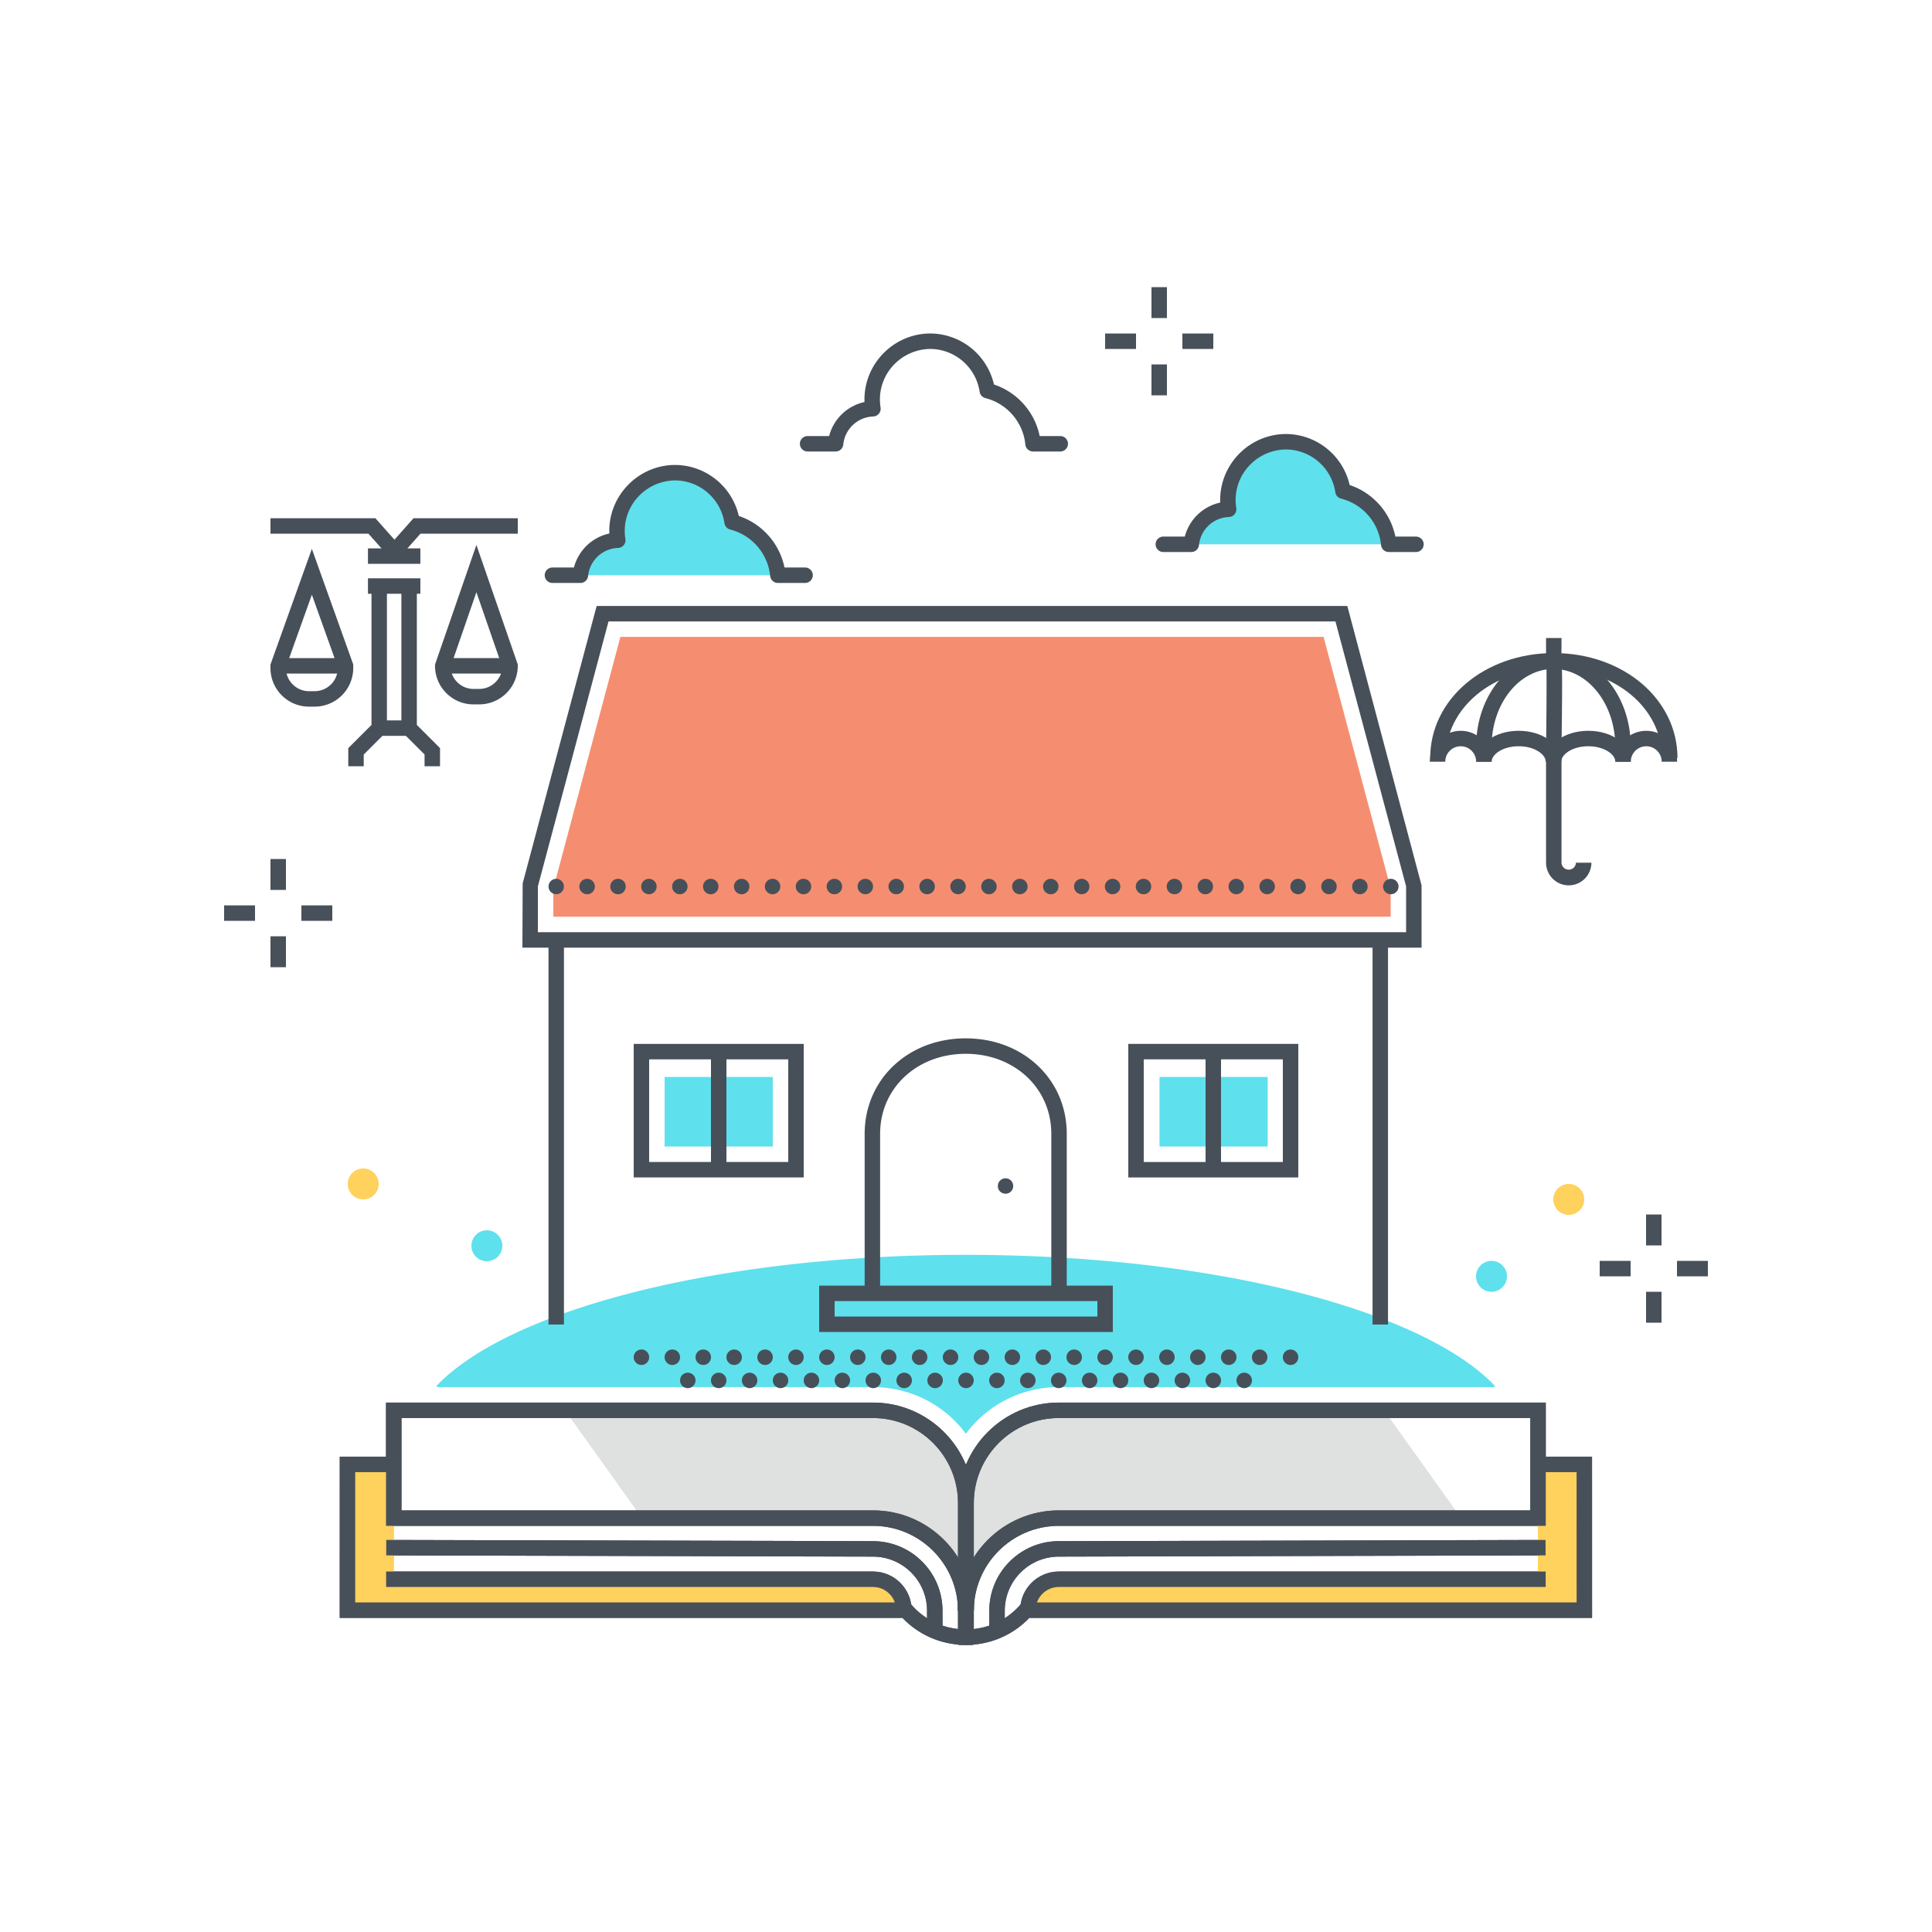 <?xml version="1.0" encoding="utf-8"?><svg xmlns="http://www.w3.org/2000/svg" width="250" height="250" viewBox="0 0 250 250"><g fill="none" fill-rule="evenodd"><path fill="#5FE0ED" d="M124.987 185.526a14.944 14.944 0 0 1 12.023-6.034h56.183l.307-.099c-9.32-9.871-36.475-17.017-68.537-17.017-32.063 0-59.217 7.146-68.538 17.017l.308.099h56.232c4.822 0 9.235 2.284 12.022 6.034m29.166-115.095a5.031 5.031 0 0 1 4.833-4.53 7.535 7.535 0 0 1 7.344-8.74h.096a7.537 7.537 0 0 1 7.355 6.389 7.92 7.92 0 0 1 5.921 6.881h-25.549M150.039 148.361h13.998v-8.998h-13.998zM86.001 148.361h13.998v-8.998H86.001z"/><path fill="#F58E70" d="M171.27 82.412H80.28l-8.68 32.55v3.665h108.35v-3.665l-8.68-32.55"/><path fill="#475059" d="M69.6 120.627h112.35V114.7l-9.143-34.288H78.743L69.6 114.7v5.927zm114.35 2H67.6l.033-8.315 9.573-35.9h97.138l9.606 36.157v8.058z"/><path fill="#475059" d="M70.98 114.716a.994.994 0 1 1 1.99 0 .994.994 0 1 1-1.99 0zm3.99 0c0-.55.45-1 1.01-1 .55 0 .99.45.99 1s-.44 1-.99 1c-.56 0-1.01-.45-1.01-1zm4 0c0-.55.45-1 1.01-1 .55 0 .99.45.99 1s-.44 1-.99 1c-.56 0-1.01-.45-1.01-1zm4 0c0-.55.45-1 1-1s1 .45 1 1-.45 1-1 1-1-.45-1-1zm4 0c0-.55.45-1 1-1s1 .45 1 1-.45 1-1 1-1-.45-1-1zm4 0c0-.55.45-1 1-1s1 .45 1 1-.45 1-1 1-1-.45-1-1zm4 0c0-.55.45-1 1-1s1 .45 1 1-.45 1-1 1-1-.45-1-1zm4 0c0-.55.45-1 1-1 .56 0 1 .45 1 1s-.44 1-1 1c-.55 0-1-.45-1-1zm4 0c0-.55.45-1 1-1 .56 0 1 .45 1 1s-.44 1-1 1c-.55 0-1-.45-1-1zm4 0c0-.55.45-1 1-1 .56 0 1 .45 1 1s-.44 1-1 1c-.55 0-1-.45-1-1zm4 0c0-.55.45-1 1-1 .56 0 1 .45 1 1s-.44 1-1 1c-.55 0-1-.45-1-1zm4 0c0-.55.45-1 1.009-1 .551 0 .991.45.991 1s-.44 1-.991 1c-.559 0-1.009-.45-1.009-1zm4 0c0-.55.45-1 1-1 .56 0 1 .45 1 1s-.44 1-1 1c-.55 0-1-.45-1-1zm4 0c0-.55.45-1 1-1s1 .45 1 1-.45 1-1 1-1-.45-1-1zm4 0c0-.55.45-1 1-1s1 .45 1 1-.45 1-1 1-1-.45-1-1zm4 0c0-.55.45-1 1-1s1 .45 1 1-.45 1-1 1-1-.45-1-1zm4 0c0-.55.45-1 1-1s1 .45 1 1-.45 1-1 1-1-.45-1-1zm4.009 0c0-.55.441-1 .991-1s1 .45 1 1-.45 1-1 1a.995.995 0 0 1-.991-1zm3.991 0c0-.55.45-1 1-1s1 .45 1 1-.45 1-1 1-1-.45-1-1zm4 0c0-.55.45-1 1-1 .56 0 1 .45 1 1s-.44 1-1 1c-.55 0-1-.45-1-1zm4 0c0-.55.45-1 1-1 .56 0 1 .45 1 1s-.44 1-1 1c-.55 0-1-.45-1-1zm4 0c0-.55.45-1 1-1 .56 0 1 .45 1 1s-.44 1-1 1c-.55 0-1-.45-1-1zm4 0c0-.55.45-1 1-1 .56 0 1 .45 1 1s-.44 1-1 1c-.55 0-1-.45-1-1zm4 0c0-.55.45-1 1-1 .56 0 1 .45 1 1s-.44 1-1 1c-.55 0-1-.45-1-1zm4 0c0-.55.45-1 1-1s1 .45 1 1-.45 1-1 1-1-.45-1-1zm4 0c0-.55.45-1 1-1s1 .45 1 1-.45 1-1 1-1-.45-1-1zm4 0c0-.55.45-1 1-1s1 .45 1 1-.45 1-1 1-1-.45-1-1zm4 0c0-.55.45-1 1-1s1 .45 1 1-.45 1-1 1-1-.45-1-1zM177.607 171.394h2v-49.768h-2zM138.038 167.645h-2v-20.923c0-5.907-4.762-10.36-11.075-10.36-6.315 0-11.076 4.453-11.076 10.36v20.923h-2v-20.923c0-7.046 5.621-12.36 13.076-12.36 7.454 0 13.075 5.314 13.075 12.36v20.923"/><path fill="#475059" d="M130.12 154.466a.99.99 0 0 1-.71-.29.89.89 0 0 1-.221-.32 1.004 1.004 0 0 1-.069-.38c0-.27.1-.52.29-.71.09-.09.199-.17.319-.22.25-.1.521-.1.771 0 .12.05.229.13.319.22.191.19.29.44.29.71a.98.98 0 0 1-.29.7.98.98 0 0 1-.699.29M70.975 171.394h2v-49.841h-2zM82 175.626c0-.56.45-1 1-1s1 .44 1 1c0 .55-.45 1-1 1s-1-.45-1-1zm4 0c0-.56.45-1 1-1s1 .44 1 1c0 .55-.45 1-1 1s-1-.45-1-1zm4 0c0-.56.45-1 1-1s1 .44 1 1c0 .55-.45 1-1 1s-1-.45-1-1zm4 0c0-.56.45-1 1-1s1 .44 1 1c0 .55-.45 1-1 1s-1-.45-1-1zm4 0c0-.56.45-1 1-1s1 .44 1 1c0 .55-.45 1-1 1s-1-.45-1-1zm4 0c0-.56.45-1 1-1s1 .44 1 1c0 .55-.45 1-1 1s-1-.45-1-1zm4 0c0-.56.45-1 1-1s1 .44 1 1c0 .55-.45 1-1 1s-1-.45-1-1zm4 0c0-.56.45-1 1-1s1 .44 1 1c0 .55-.45 1-1 1s-1-.45-1-1zm4 0c0-.56.45-1 1-1s1 .44 1 1c0 .55-.45 1-1 1s-1-.45-1-1zm4 0c0-.56.45-1 1-1s1 .44 1 1c0 .55-.45 1-1 1s-1-.45-1-1zm4 0c0-.56.45-1 1-1s1 .44 1 1c0 .55-.45 1-1 1s-1-.45-1-1zm4 0c0-.56.45-1 1-1s1 .44 1 1c0 .55-.45 1-1 1s-1-.45-1-1zm4 0c0-.56.45-1 1-1s1 .44 1 1c0 .55-.45 1-1 1s-1-.45-1-1zm4 0c0-.56.45-1 1-1s1 .44 1 1c0 .55-.45 1-1 1s-1-.45-1-1zm4 0c0-.56.45-1 1-1s1 .44 1 1c0 .55-.45 1-1 1s-1-.45-1-1zm4 0c0-.56.45-1 1-1s1 .44 1 1c0 .55-.45 1-1 1s-1-.45-1-1zm4 0c0-.56.45-1 1-1s1 .44 1 1c0 .55-.45 1-1 1s-1-.45-1-1zm4 0c0-.56.45-1 1-1s1 .44 1 1c0 .55-.45 1-1 1s-1-.45-1-1zm4 0c0-.56.45-1 1-1s1 .44 1 1c0 .55-.45 1-1 1s-1-.45-1-1zm4 0c0-.56.439-1 1-1 .55 0 1 .44 1 1 0 .55-.45 1-1 1-.561 0-1-.45-1-1zm4 0c0-.56.45-1 1-1s1 .44 1 1c0 .55-.45 1-1 1s-1-.45-1-1zm4 0c0-.56.45-1 1-1s1 .44 1 1c0 .55-.45 1-1 1s-1-.45-1-1zm-78 3c0-.56.45-1 1-1s1 .44 1 1c0 .55-.45 1-1 1s-1-.45-1-1zm4 0c0-.56.45-1 1-1s1 .44 1 1c0 .55-.45 1-1 1s-1-.45-1-1zm4 0c0-.56.45-1 1-1s1 .44 1 1c0 .55-.45 1-1 1s-1-.45-1-1zm4 0c0-.56.45-1 1-1s1 .44 1 1c0 .55-.45 1-1 1s-1-.45-1-1zm4 0c0-.56.45-1 1-1s1 .44 1 1c0 .55-.45 1-1 1s-1-.45-1-1zm4 0c0-.56.45-1 1-1s1 .44 1 1c0 .55-.45 1-1 1s-1-.45-1-1zm4 0c0-.56.45-1 1-1s1 .44 1 1c0 .55-.45 1-1 1s-1-.45-1-1zm4 0c0-.56.45-1 1-1s1 .44 1 1c0 .55-.45 1-1 1s-1-.45-1-1zm4 0c0-.56.45-1 1-1s1 .44 1 1c0 .55-.45 1-1 1s-1-.45-1-1zm4 0c0-.56.45-1 1-1s1 .44 1 1c0 .55-.45 1-1 1s-1-.45-1-1zm4 0c0-.56.45-1 1-1s1 .44 1 1c0 .55-.45 1-1 1s-1-.45-1-1zm4 0c0-.56.45-1 1-1s1 .44 1 1c0 .55-.45 1-1 1s-1-.45-1-1zm4 0c0-.56.45-1 1-1s1 .44 1 1c0 .55-.45 1-1 1s-1-.45-1-1zm4 0c0-.56.45-1 1-1s1 .44 1 1c0 .55-.45 1-1 1s-1-.45-1-1zm4 0c0-.56.45-1 1-1s1 .44 1 1c0 .55-.45 1-1 1s-1-.45-1-1zm4 0c0-.56.45-1 1-1s1 .44 1 1c0 .55-.45 1-1 1s-1-.45-1-1zm4 0c0-.56.45-1 1-1s1 .44 1 1c0 .55-.45 1-1 1s-1-.45-1-1zm4 0c0-.56.45-1 1-1s1 .44 1 1c0 .55-.45 1-1 1s-1-.45-1-1zm4 0c0-.56.45-1 1-1s1 .44 1 1c0 .55-.45 1-1 1s-1-.45-1-1zm-76-28.264h18v-13.284H84v13.284zm-2 2h22v-17.284H82v17.284z"/><path fill="#475059" d="M92 151.362h2v-15.284h-2zM148 150.362h18v-13.284h-18v13.284zm-2 2h22v-17.284h-22v17.284z"/><path fill="#475059" d="M156 151.362h2v-15.284h-2zM183.224 71.432h-3.523c-.514 0-.945-.392-.995-.904a6.952 6.952 0 0 0-.227-1.205 6.921 6.921 0 0 0-4.944-4.803 1 1 0 0 1-.742-.818 6.508 6.508 0 0 0-6.38-5.541c-3.629.044-6.524 2.975-6.524 6.534 0 .346.028.698.085 1.047a1.002 1.002 0 0 1-.953 1.159 4.041 4.041 0 0 0-3.874 3.629 1 1 0 0 1-.995.902h-3.619a1 1 0 1 1 0-2h2.783a6.06 6.06 0 0 1 4.58-4.4 7.609 7.609 0 0 1-.007-.337c0-4.648 3.781-8.476 8.428-8.534h.109a8.502 8.502 0 0 1 8.222 6.603 8.924 8.924 0 0 1 5.913 6.668h2.663a1 1 0 1 1 0 2m-46.028-13.008h-3.522a1 1 0 0 1-.995-.903 6.872 6.872 0 0 0-.228-1.206 6.924 6.924 0 0 0-4.944-4.803.996.996 0 0 1-.742-.818 6.509 6.509 0 0 0-6.379-5.541c-3.629.044-6.525 2.975-6.525 6.534 0 .345.029.698.084 1.049a.999.999 0 0 1-.953 1.157 4.037 4.037 0 0 0-3.872 3.628.999.999 0 0 1-.995.903h-3.619a1 1 0 1 1 0-2h2.783a6.058 6.058 0 0 1 4.579-4.4 7.577 7.577 0 0 1-.007-.337c0-4.648 3.782-8.476 8.429-8.534h.108a8.502 8.502 0 0 1 8.222 6.602 8.933 8.933 0 0 1 5.755 6.015c.062.216.114.435.158.654h2.663a1 1 0 1 1 0 2M108 170.362h34v-2h-34v2zm-2 2h38v-6h-38v6z"/><path fill="#DFE0E0" d="M125 206.159c0-5.423-6.577-9.82-12-9.82H83l-10.006-14h26l14.186-.098c6.515-.045 11.82 5.224 11.82 11.739v12.179"/><path fill="#DFE0E0" d="M178.994 182.339H137l-3.731.385-3.586 2.266-3.798 4.512-.921 14.854 4.347-5.115 6.107-2.902H189l-10.006-14"/><path fill="#FFD15D" d="M117.089 208.204a4.125 4.125 0 0 0-4.125-4.125H50.965v-14.577h-6v17.952h4.5v.75h67.624"/><path fill="#475059" d="M121.96 211.454h-2v-3.01c.009-3.862-3.125-7.009-6.984-7.018l-63-.158.005-2 62.999.158c4.962.011 8.991 4.057 8.98 9.02v3.008"/><path fill="#475059" d="M117.965 208.355h-2c0-1.654-1.346-3-3-3h-63v-2h63c2.757 0 5 2.244 5 5"/><path fill="#475059" d="M125.965 208.444h-2c0-6.065-4.935-11-11-11H49.951v-15.952h63.014c7.168 0 13 5.832 13 13h-2c0-6.065-4.935-11-11-11H51.951v11.952h61.014c7.168 0 13 5.832 13 13"/><path fill="#475059" d="M123.965 208.444h2v-13.952h-2z"/><path fill="#475059" d="M124.961 212.844a11.258 11.258 0 0 1-8.176-3.489H43.962l.002-20.863h7v2h-5l-.002 16.863h71.721l.298.343a9.222 9.222 0 0 0 5.984 3.093v-3.337h2v5.39h-1.004"/><path fill="#FFD15D" d="M132.885 208.204a4.125 4.125 0 0 1 4.125-4.125h62v-14.577h6v17.952h-4.5v.75h-67.625"/><path fill="#475059" d="M130.015 211.454h-2v-3.01c-.011-4.961 4.016-9.007 8.979-9.018l62.999-.158.006 2-63 .158a7.008 7.008 0 0 0-6.984 7.016v3.012"/><path fill="#475059" d="M134.01 208.355h-2c0-2.756 2.243-5 5-5h63v2h-63c-1.655 0-3 1.346-3 3"/><path fill="#475059" d="M126.01 208.444h-2c0-7.168 5.832-13 13-13h61.013v-11.952H137.01c-6.066 0-11 4.935-11 11h-2c0-7.168 5.832-13 13-13h63.013v15.952H137.01c-6.066 0-11 4.935-11 11"/><path fill="#475059" d="M124.01 208.444h2v-13.952h-2z"/><path fill="#475059" d="M125.014 212.844h-1.004v-5.39h2v3.337a9.217 9.217 0 0 0 5.983-3.093l.299-.343h71.721l-.003-16.863h-5v-2h7l.003 20.863h-72.825a11.252 11.252 0 0 1-8.174 3.489"/><path fill="#FFD15D" d="M117.089 208.204a4.125 4.125 0 0 0-4.125-4.125H50.965v-14.577h-6v17.952h4.5v.75h67.624"/><path fill="#475059" d="M121.96 211.454h-2v-3.01c.009-3.862-3.125-7.009-6.984-7.018l-63-.158.005-2 62.999.158c4.962.011 8.991 4.057 8.98 9.02v3.008"/><path fill="#475059" d="M117.965 208.355h-2c0-1.654-1.346-3-3-3h-63v-2h63c2.757 0 5 2.244 5 5"/><path fill="#475059" d="M125.965 208.444h-2c0-6.065-4.935-11-11-11H49.951v-15.952h63.014c7.168 0 13 5.832 13 13h-2c0-6.065-4.935-11-11-11H51.951v11.952h61.014c7.168 0 13 5.832 13 13"/><path fill="#475059" d="M123.965 208.444h2v-13.952h-2z"/><path fill="#475059" d="M124.961 212.844a11.258 11.258 0 0 1-8.176-3.489H43.962l.002-20.863h7v2h-5l-.002 16.863h71.721l.298.343a9.222 9.222 0 0 0 5.984 3.093v-3.337h2v5.39h-1.004"/><path fill="#FFD15D" d="M132.885 208.204a4.125 4.125 0 0 1 4.125-4.125h62v-14.577h6v17.952h-4.5v.75h-67.625"/><path fill="#475059" d="M130.015 211.454h-2v-3.01c-.011-4.961 4.016-9.007 8.979-9.018l62.999-.158.006 2-63 .158a7.008 7.008 0 0 0-6.984 7.016v3.012"/><path fill="#475059" d="M134.01 208.355h-2c0-2.756 2.243-5 5-5h63v2h-63c-1.655 0-3 1.346-3 3"/><path fill="#475059" d="M126.01 208.444h-2c0-7.168 5.832-13 13-13h61.013v-11.952H137.01c-6.066 0-11 4.935-11 11h-2c0-7.168 5.832-13 13-13h63.013v15.952H137.01c-6.066 0-11 4.935-11 11"/><path fill="#475059" d="M124.01 208.444h2v-13.952h-2z"/><path fill="#475059" d="M125.014 212.844h-1.004v-5.39h2v3.337a9.217 9.217 0 0 0 5.983-3.093l.299-.343h71.721l-.003-16.863h-5v-2h7l.003 20.863h-72.825a11.252 11.252 0 0 1-8.174 3.489"/><path fill="#5FE0ED" d="M75.105 74.434a5.034 5.034 0 0 1 4.834-4.531 7.537 7.537 0 0 1 7.344-8.74h.095a7.538 7.538 0 0 1 7.355 6.39 7.921 7.921 0 0 1 5.66 5.501c.126.445.215.906.261 1.38H75.105"/><path fill="#475059" d="M104.176 75.434h-3.522c-.513 0-.944-.39-.995-.902a6.9 6.9 0 0 0-.228-1.204 6.923 6.923 0 0 0-4.944-4.806 1 1 0 0 1-.742-.818 6.506 6.506 0 0 0-6.38-5.54c-3.629.043-6.524 2.974-6.524 6.533 0 .345.029.699.085 1.049a.997.997 0 0 1-.954 1.157 4.037 4.037 0 0 0-3.871 3.628 1 1 0 0 1-.996.903h-3.619a1 1 0 0 1 0-2h2.783a6.055 6.055 0 0 1 4.579-4.399 9.577 9.577 0 0 1-.007-.338c0-4.648 3.782-8.476 8.43-8.533h.107a8.501 8.501 0 0 1 8.223 6.602 8.927 8.927 0 0 1 5.913 6.668h2.662a1 1 0 1 1 0 2"/><path fill="#5FE0ED" d="M65 161.156a2 2 0 1 1-3.999.001 2 2 0 0 1 3.999-.001"/><path fill="#FFD15D" d="M49 153.156a2 2 0 1 1-3.999.001 2 2 0 0 1 3.999-.001m156 2a2 2 0 1 1-3.999.001 2 2 0 0 1 3.999-.001"/><path fill="#5FE0ED" d="M195 165.156a2 2 0 1 0-4 0 2 2 0 0 0 4 0"/><path fill="#48515A" d="M213 161.156h2v-4h-2zM213 171.156h2v-4h-2zM217 165.156h4v-2h-4zM207 165.156h4v-2h-4zM35 115.156h2v-4h-2zM35 125.156h2v-4h-2zM39 119.156h4v-2h-4zM29 119.156h4v-2h-4zM149 41.156h2v-4h-2zM149 51.156h2v-4h-2zM153 45.156h4v-2h-4zM143 45.156h4v-2h-4z"/><path fill="#475059" d="M217.066 98.088h-2c0-6.494-6.149-11.581-14-11.581-7.85 0-14 5.087-14 11.581h-2c0-7.615 7.029-13.581 16-13.581 8.972 0 16 5.966 16 13.581"/><path fill="#475059" d="M193.015 98.564h-2c0-1.103-.898-2-2-2-1.103 0-2 .897-2 2h-2c0-2.206 1.794-4 4-4s4 1.794 4 4"/><path fill="#475059" d="M202.016 98.564h-2c0-.945-1.438-2-3.501-2-2.063 0-3.5 1.055-3.5 2h-2c0-2.243 2.416-4 5.5-4 3.085 0 5.501 1.757 5.501 4m15.008 0h-2c0-1.103-.897-2-2-2-1.102 0-2 .897-2 2h-2c0-2.206 1.794-4 4-4s4 1.794 4 4"/><path fill="#475059" d="M211.024 98.564h-2c0-.945-1.437-2-3.5-2-2.063 0-3.501 1.055-3.501 2h-2c0-2.243 2.416-4 5.501-4 3.084 0 5.5 1.757 5.5 4"/><path fill="#475059" d="M211.015 96.564h-2c0-5.514-3.589-10-8-10s-8 4.486-8 10h-2c0-6.617 4.486-12 10-12 5.513 0 10 5.383 10 12"/><path fill="#475059" d="M202.993 114.564a2.937 2.937 0 0 1-2.934-2.934V96.952c.048-3.694.097-9.574.041-10.99l-.041-.041v-3.358h2l-.012 2.944c.123.989.115 3.605.012 11.458v14.665a.935.935 0 0 0 1.869 0h2a2.938 2.938 0 0 1-2.935 2.934M37.001 86.33v.118c0 .8.311 1.551.877 2.116a2.975 2.975 0 0 0 2.113.874h.005l.73-.001a2.995 2.995 0 0 0 2.984-2.991v-.116l-3.355-9.374-3.354 9.374zm2.989 5.108a4.957 4.957 0 0 1-3.525-1.459A4.957 4.957 0 0 1 35 86.448v-.465l5.355-14.962 5.355 14.962v.463a4.998 4.998 0 0 1-4.981 4.991l-.73.001h-.009z"/><path fill="#475059" d="M36.007 87.157h8.704v-2h-8.704zM51.042 72.851l-3.366-3.793H35v-2h13.575l2.467 2.78 2.467-2.78H67v2H54.409l-3.367 3.793M47.067 99.156h-2v-2.348l3.002-3.002V75.833h2v18.801l-3.002 3.002v1.52M56.938 99.156h-2v-1.524l-2.998-2.998V75.833h2v17.973l2.998 2.998v2.352"/><path fill="#475059" d="M47.613 72.962h6.782v-2h-6.782zM58.295 86.313c.037.742.345 1.433.873 1.961a2.97 2.97 0 0 0 2.113.874h.006l.729-.001a2.995 2.995 0 0 0 2.981-2.834l-3.351-9.683-3.351 9.683zm2.986 4.835a4.955 4.955 0 0 1-3.525-1.458 4.956 4.956 0 0 1-1.465-3.532v-.168l5.355-15.476 5.355 15.475v.168a4.997 4.997 0 0 1-4.982 4.99l-.729.001h-.009z"/><path fill="#475059" d="M57.297 87.157H66v-2h-8.703zM47.613 76.833h6.782v-2h-6.782zM49.069 95.22h3.871v-2h-3.871z"/></g></svg>